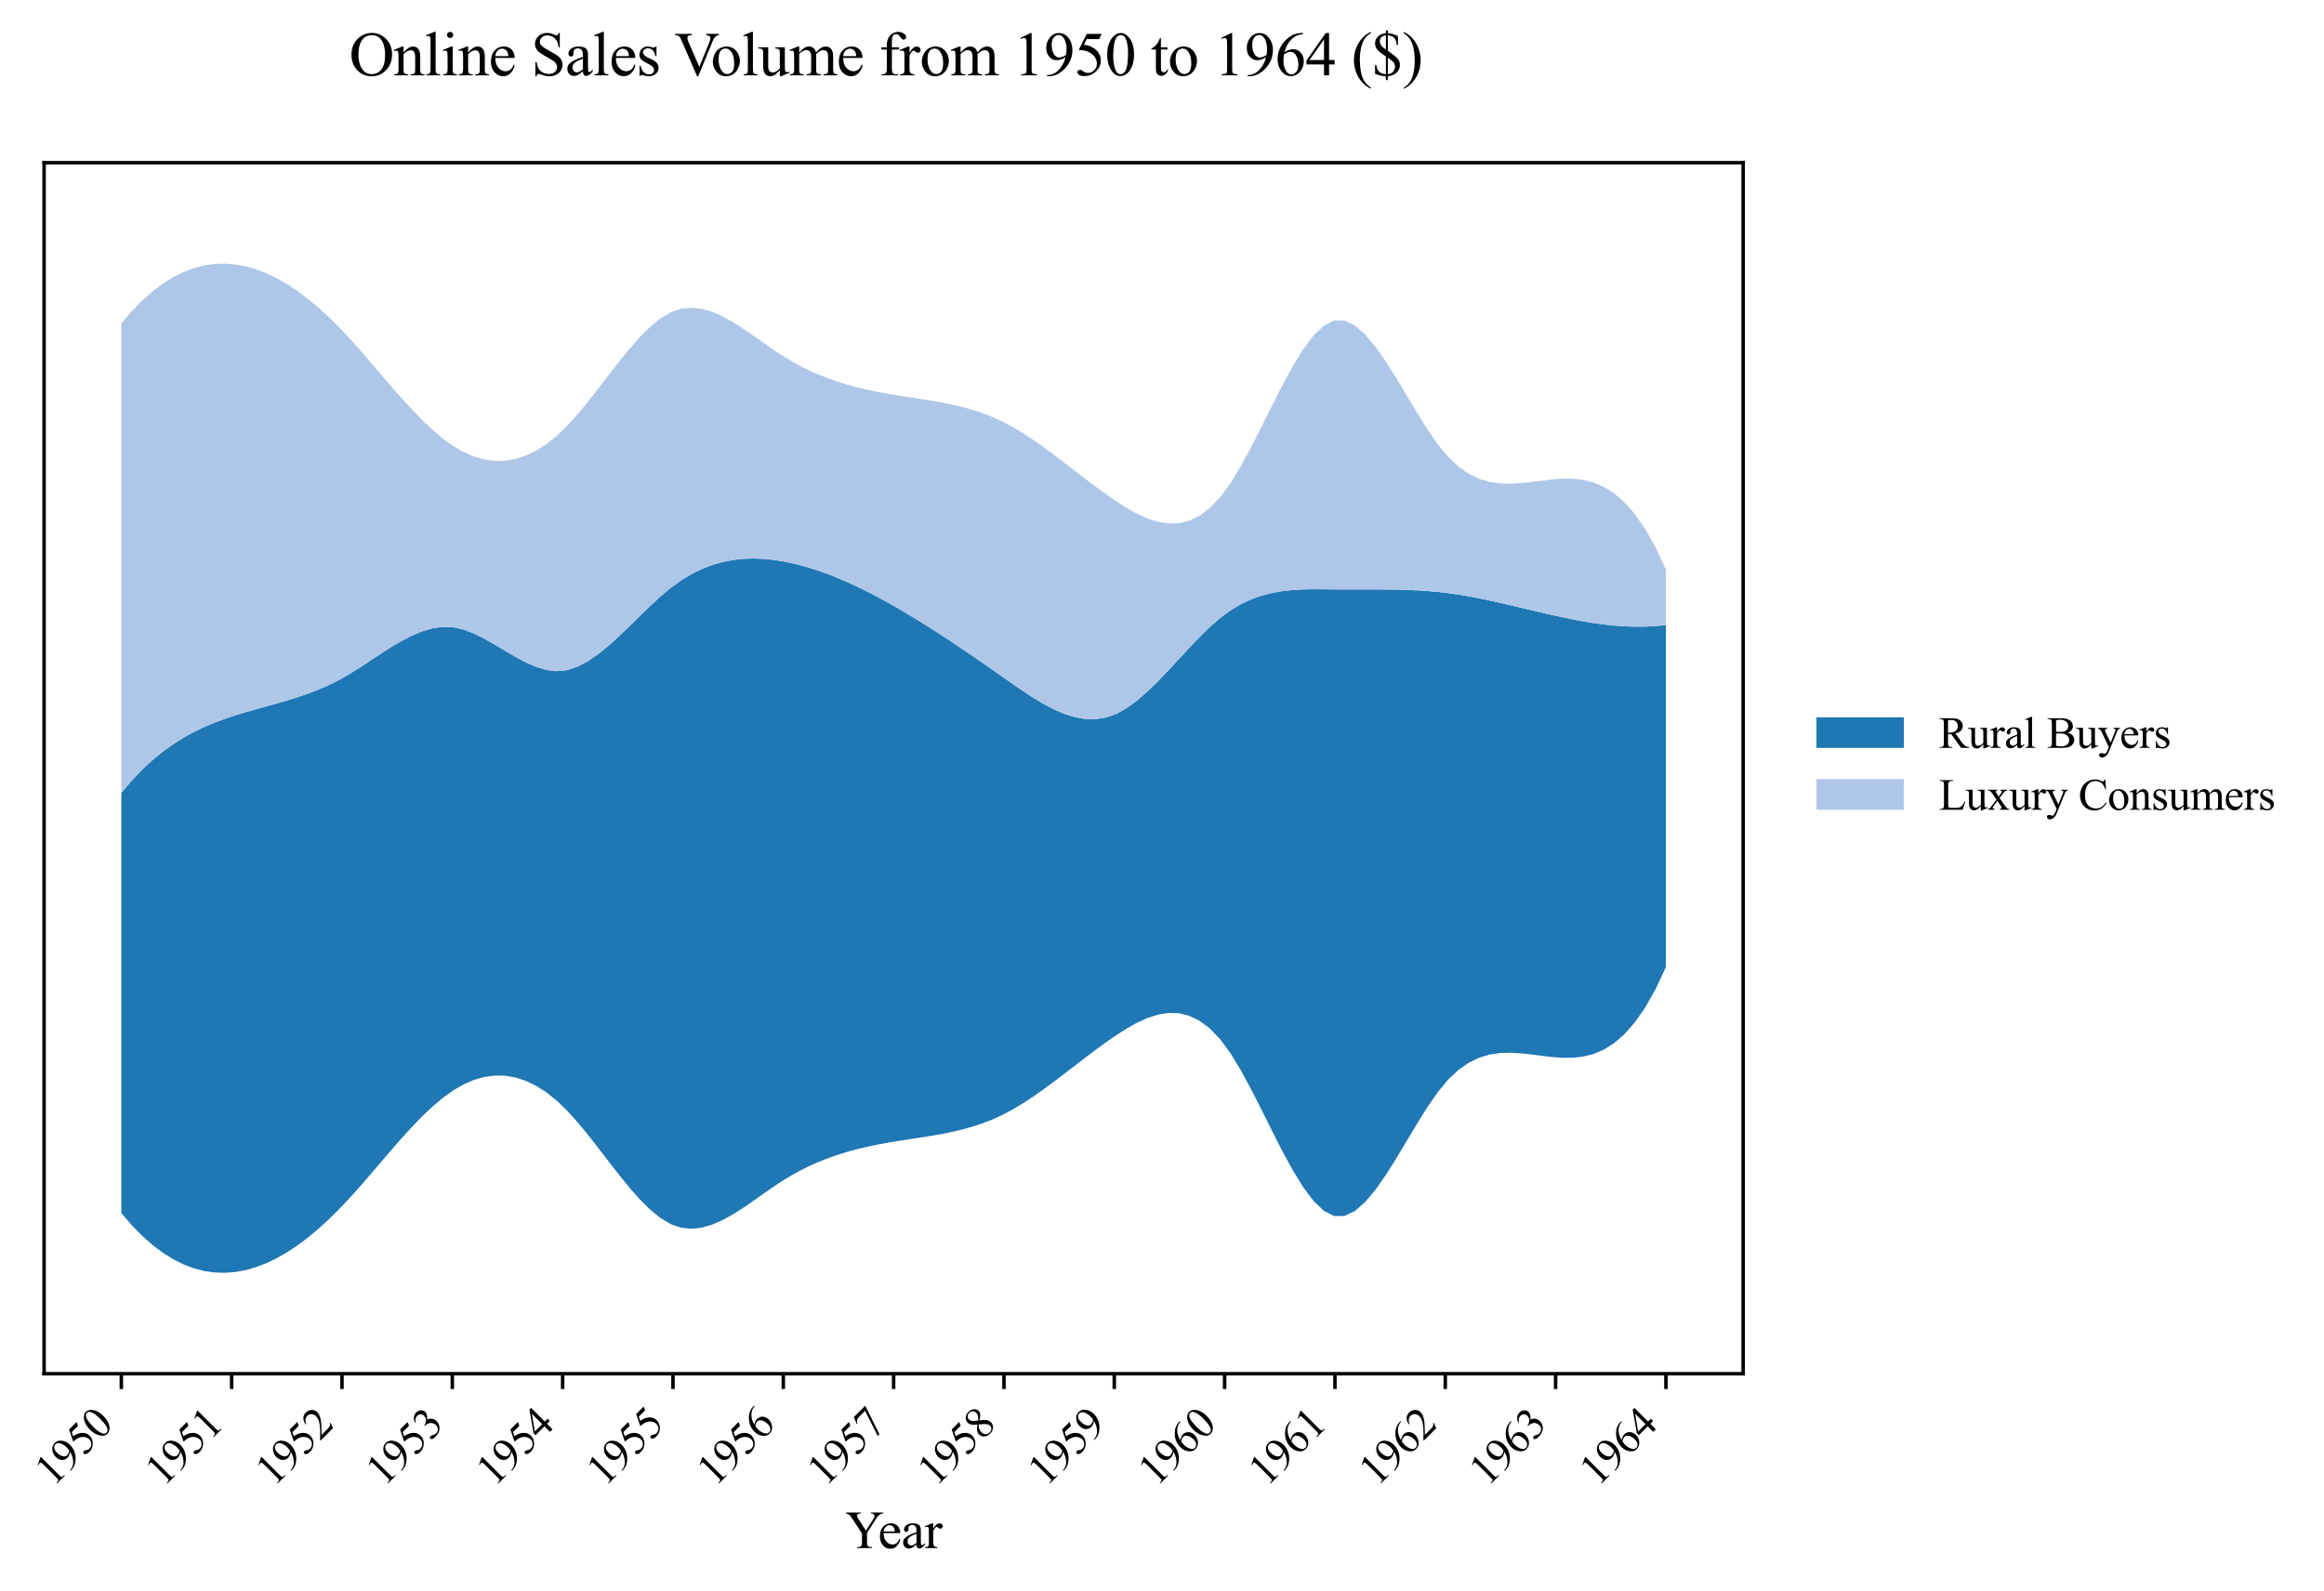 <?xml version="1.0" encoding="utf-8" standalone="no"?>
<!DOCTYPE svg PUBLIC "-//W3C//DTD SVG 1.1//EN"
  "http://www.w3.org/Graphics/SVG/1.1/DTD/svg11.dtd">
<svg xmlns:xlink="http://www.w3.org/1999/xlink" width="531.807pt" height="364.113pt" viewBox="0 0 531.807 364.113" xmlns="http://www.w3.org/2000/svg" version="1.1">
 <defs>
  <style type="text/css">*{stroke-linejoin: round; stroke-linecap: butt}</style>
 </defs>
 <g id="figure_1">
  <g id="patch_1">
   <path d="M 0 364.113 
L 531.807 364.113 
L 531.807 0 
L 0 0 
z
" style="fill: #ffffff"/>
  </g>
  <g id="axes_1">
   <g id="patch_2">
    <path d="M 10.092 314.449 
L 398.892 314.449 
L 398.892 37.249 
L 10.092 37.249 
z
" style="fill: #ffffff"/>
   </g>
   <g id="FillBetweenPolyCollection_1">
    <path d="M 27.765 181.471 
L 27.765 277.682 
L 30.137 280.437 
L 32.509 282.863 
L 34.881 284.967 
L 37.253 286.757 
L 39.626 288.241 
L 41.998 289.427 
L 44.37 290.323 
L 46.742 290.937 
L 49.114 291.277 
L 51.486 291.349 
L 53.859 291.163 
L 56.231 290.727 
L 58.603 290.047 
L 60.975 289.132 
L 63.347 287.989 
L 65.72 286.627 
L 68.092 285.054 
L 70.464 283.276 
L 72.836 281.303 
L 75.208 279.141 
L 77.58 276.8 
L 79.953 274.288 
L 82.325 271.641 
L 84.697 268.906 
L 87.069 266.131 
L 89.441 263.364 
L 91.813 260.652 
L 94.186 258.045 
L 96.558 255.59 
L 98.93 253.335 
L 101.302 251.327 
L 103.674 249.615 
L 106.047 248.239 
L 108.419 247.207 
L 110.791 246.525 
L 113.163 246.198 
L 115.535 246.23 
L 117.907 246.625 
L 120.28 247.388 
L 122.652 248.524 
L 125.024 250.038 
L 127.396 251.933 
L 129.768 254.213 
L 132.14 256.838 
L 134.513 259.714 
L 136.885 262.746 
L 139.257 265.836 
L 141.629 268.888 
L 144.001 271.806 
L 146.374 274.494 
L 148.746 276.855 
L 151.118 278.793 
L 153.49 280.212 
L 155.862 281.028 
L 158.234 281.268 
L 160.607 281.006 
L 162.979 280.319 
L 165.351 279.282 
L 167.723 277.97 
L 170.095 276.46 
L 172.468 274.826 
L 174.84 273.146 
L 177.212 271.493 
L 179.584 269.945 
L 181.956 268.554 
L 184.328 267.318 
L 186.701 266.225 
L 189.073 265.262 
L 191.445 264.417 
L 193.817 263.678 
L 196.189 263.032 
L 198.561 262.468 
L 200.934 261.973 
L 203.306 261.535 
L 205.678 261.141 
L 208.05 260.774 
L 210.422 260.414 
L 212.795 260.039 
L 215.167 259.628 
L 217.539 259.159 
L 219.911 258.61 
L 222.283 257.961 
L 224.655 257.19 
L 227.028 256.276 
L 229.4 255.197 
L 231.772 253.937 
L 234.144 252.513 
L 236.516 250.951 
L 238.889 249.281 
L 241.261 247.53 
L 243.633 245.727 
L 246.005 243.9 
L 248.377 242.077 
L 250.749 240.287 
L 253.122 238.557 
L 255.494 236.916 
L 257.866 235.402 
L 260.238 234.076 
L 262.61 233.002 
L 264.982 232.244 
L 267.355 231.866 
L 269.727 231.93 
L 272.099 232.501 
L 274.471 233.643 
L 276.843 235.42 
L 279.216 237.894 
L 281.588 241.122 
L 283.96 245.024 
L 286.332 249.408 
L 288.704 254.078 
L 291.076 258.839 
L 293.449 263.495 
L 295.821 267.851 
L 298.193 271.711 
L 300.565 274.879 
L 302.937 277.161 
L 305.309 278.36 
L 307.682 278.332 
L 310.054 277.185 
L 312.426 275.104 
L 314.798 272.274 
L 317.17 268.882 
L 319.543 265.112 
L 321.915 261.15 
L 324.287 257.183 
L 326.659 253.395 
L 329.031 249.972 
L 331.403 247.098 
L 333.776 244.871 
L 336.148 243.227 
L 338.52 242.093 
L 340.892 241.39 
L 343.264 241.042 
L 345.637 240.973 
L 348.009 241.106 
L 350.381 241.365 
L 352.753 241.673 
L 355.125 241.953 
L 357.497 242.13 
L 359.87 242.126 
L 362.242 241.865 
L 364.614 241.27 
L 366.986 240.266 
L 369.358 238.775 
L 371.73 236.72 
L 374.103 234.026 
L 376.475 230.616 
L 378.847 226.413 
L 381.219 221.341 
L 381.219 143.069 
L 381.219 143.069 
L 378.847 143.311 
L 376.475 143.434 
L 374.103 143.449 
L 371.73 143.364 
L 369.358 143.188 
L 366.986 142.932 
L 364.614 142.604 
L 362.242 142.214 
L 359.87 141.771 
L 357.497 141.285 
L 355.125 140.765 
L 352.753 140.22 
L 350.381 139.66 
L 348.009 139.095 
L 345.637 138.533 
L 343.264 137.985 
L 340.892 137.459 
L 338.52 136.964 
L 336.148 136.511 
L 333.776 136.109 
L 331.403 135.767 
L 329.031 135.493 
L 326.659 135.285 
L 324.287 135.133 
L 321.915 135.03 
L 319.543 134.967 
L 317.17 134.934 
L 314.798 134.922 
L 312.426 134.923 
L 310.054 134.929 
L 307.682 134.929 
L 305.309 134.916 
L 302.937 134.889 
L 300.565 134.879 
L 298.193 134.922 
L 295.821 135.052 
L 293.449 135.307 
L 291.076 135.723 
L 288.704 136.334 
L 286.332 137.177 
L 283.96 138.288 
L 281.588 139.703 
L 279.216 141.456 
L 276.843 143.531 
L 274.471 145.849 
L 272.099 148.329 
L 269.727 150.89 
L 267.355 153.45 
L 264.982 155.928 
L 262.61 158.241 
L 260.238 160.308 
L 257.866 162.049 
L 255.494 163.38 
L 253.122 164.232 
L 250.749 164.614 
L 248.377 164.575 
L 246.005 164.163 
L 243.633 163.427 
L 241.261 162.415 
L 238.889 161.175 
L 236.516 159.757 
L 234.144 158.208 
L 231.772 156.577 
L 229.4 154.913 
L 227.028 153.252 
L 224.655 151.604 
L 222.283 149.973 
L 219.911 148.363 
L 217.539 146.777 
L 215.167 145.22 
L 212.795 143.696 
L 210.422 142.209 
L 208.05 140.762 
L 205.678 139.36 
L 203.306 138.007 
L 200.934 136.709 
L 198.561 135.471 
L 196.189 134.301 
L 193.817 133.205 
L 191.445 132.191 
L 189.073 131.264 
L 186.701 130.433 
L 184.328 129.702 
L 181.956 129.079 
L 179.584 128.572 
L 177.212 128.187 
L 174.84 127.938 
L 172.468 127.843 
L 170.095 127.917 
L 167.723 128.176 
L 165.351 128.638 
L 162.979 129.319 
L 160.607 130.235 
L 158.234 131.402 
L 155.862 132.837 
L 153.49 134.556 
L 151.118 136.547 
L 148.746 138.734 
L 146.374 141.036 
L 144.001 143.369 
L 141.629 145.65 
L 139.257 147.797 
L 136.885 149.727 
L 134.513 151.357 
L 132.14 152.605 
L 129.768 153.387 
L 127.396 153.627 
L 125.024 153.344 
L 122.652 152.633 
L 120.28 151.596 
L 117.907 150.331 
L 115.535 148.939 
L 113.163 147.52 
L 110.791 146.173 
L 108.419 144.998 
L 106.047 144.095 
L 103.674 143.563 
L 101.302 143.482 
L 98.93 143.821 
L 96.558 144.52 
L 94.186 145.517 
L 91.813 146.749 
L 89.441 148.156 
L 87.069 149.675 
L 84.697 151.245 
L 82.325 152.805 
L 79.953 154.291 
L 77.58 155.643 
L 75.208 156.829 
L 72.836 157.867 
L 70.464 158.781 
L 68.092 159.596 
L 65.72 160.335 
L 63.347 161.022 
L 60.975 161.682 
L 58.603 162.338 
L 56.231 163.015 
L 53.859 163.736 
L 51.486 164.525 
L 49.114 165.407 
L 46.742 166.406 
L 44.37 167.545 
L 41.998 168.849 
L 39.626 170.341 
L 37.253 172.046 
L 34.881 173.987 
L 32.509 176.189 
L 30.137 178.676 
L 27.765 181.471 
z
" clip-path="url(#pf0ab4b9f36)" style="fill: #1f77b4"/>
   </g>
   <g id="FillBetweenPolyCollection_2">
    <path d="M 27.765 74.016 
L 27.765 181.471 
L 30.137 178.676 
L 32.509 176.189 
L 34.881 173.987 
L 37.253 172.046 
L 39.626 170.341 
L 41.998 168.849 
L 44.37 167.545 
L 46.742 166.406 
L 49.114 165.407 
L 51.486 164.525 
L 53.859 163.736 
L 56.231 163.015 
L 58.603 162.338 
L 60.975 161.682 
L 63.347 161.022 
L 65.72 160.335 
L 68.092 159.596 
L 70.464 158.781 
L 72.836 157.867 
L 75.208 156.829 
L 77.58 155.643 
L 79.953 154.291 
L 82.325 152.805 
L 84.697 151.245 
L 87.069 149.675 
L 89.441 148.156 
L 91.813 146.749 
L 94.186 145.517 
L 96.558 144.52 
L 98.93 143.821 
L 101.302 143.482 
L 103.674 143.563 
L 106.047 144.095 
L 108.419 144.998 
L 110.791 146.173 
L 113.163 147.52 
L 115.535 148.939 
L 117.907 150.331 
L 120.28 151.596 
L 122.652 152.633 
L 125.024 153.344 
L 127.396 153.627 
L 129.768 153.387 
L 132.14 152.605 
L 134.513 151.357 
L 136.885 149.727 
L 139.257 147.797 
L 141.629 145.65 
L 144.001 143.369 
L 146.374 141.036 
L 148.746 138.734 
L 151.118 136.547 
L 153.49 134.556 
L 155.862 132.837 
L 158.234 131.402 
L 160.607 130.235 
L 162.979 129.319 
L 165.351 128.638 
L 167.723 128.176 
L 170.095 127.917 
L 172.468 127.843 
L 174.84 127.938 
L 177.212 128.187 
L 179.584 128.572 
L 181.956 129.079 
L 184.328 129.702 
L 186.701 130.433 
L 189.073 131.264 
L 191.445 132.191 
L 193.817 133.205 
L 196.189 134.301 
L 198.561 135.471 
L 200.934 136.709 
L 203.306 138.007 
L 205.678 139.36 
L 208.05 140.762 
L 210.422 142.209 
L 212.795 143.696 
L 215.167 145.22 
L 217.539 146.777 
L 219.911 148.363 
L 222.283 149.973 
L 224.655 151.604 
L 227.028 153.252 
L 229.4 154.913 
L 231.772 156.577 
L 234.144 158.208 
L 236.516 159.757 
L 238.889 161.175 
L 241.261 162.415 
L 243.633 163.427 
L 246.005 164.163 
L 248.377 164.575 
L 250.749 164.614 
L 253.122 164.232 
L 255.494 163.38 
L 257.866 162.049 
L 260.238 160.308 
L 262.61 158.241 
L 264.982 155.928 
L 267.355 153.45 
L 269.727 150.89 
L 272.099 148.329 
L 274.471 145.849 
L 276.843 143.531 
L 279.216 141.456 
L 281.588 139.703 
L 283.96 138.288 
L 286.332 137.177 
L 288.704 136.334 
L 291.076 135.723 
L 293.449 135.307 
L 295.821 135.052 
L 298.193 134.922 
L 300.565 134.879 
L 302.937 134.889 
L 305.309 134.916 
L 307.682 134.929 
L 310.054 134.929 
L 312.426 134.923 
L 314.798 134.922 
L 317.17 134.934 
L 319.543 134.967 
L 321.915 135.03 
L 324.287 135.133 
L 326.659 135.285 
L 329.031 135.493 
L 331.403 135.767 
L 333.776 136.109 
L 336.148 136.511 
L 338.52 136.964 
L 340.892 137.459 
L 343.264 137.985 
L 345.637 138.533 
L 348.009 139.095 
L 350.381 139.66 
L 352.753 140.22 
L 355.125 140.765 
L 357.497 141.285 
L 359.87 141.771 
L 362.242 142.214 
L 364.614 142.604 
L 366.986 142.932 
L 369.358 143.188 
L 371.73 143.364 
L 374.103 143.449 
L 376.475 143.434 
L 378.847 143.311 
L 381.219 143.069 
L 381.219 130.358 
L 381.219 130.358 
L 378.847 125.286 
L 376.475 121.083 
L 374.103 117.673 
L 371.73 114.979 
L 369.358 112.924 
L 366.986 111.433 
L 364.614 110.428 
L 362.242 109.834 
L 359.87 109.573 
L 357.497 109.569 
L 355.125 109.745 
L 352.753 110.026 
L 350.381 110.334 
L 348.009 110.593 
L 345.637 110.726 
L 343.264 110.657 
L 340.892 110.309 
L 338.52 109.606 
L 336.148 108.471 
L 333.776 106.828 
L 331.403 104.6 
L 329.031 101.727 
L 326.659 98.304 
L 324.287 94.516 
L 321.915 90.548 
L 319.543 86.587 
L 317.17 82.817 
L 314.798 79.425 
L 312.426 76.595 
L 310.054 74.514 
L 307.682 73.366 
L 305.309 73.339 
L 302.937 74.538 
L 300.565 76.82 
L 298.193 79.988 
L 295.821 83.848 
L 293.449 88.204 
L 291.076 92.86 
L 288.704 97.621 
L 286.332 102.291 
L 283.96 106.675 
L 281.588 110.577 
L 279.216 113.805 
L 276.843 116.279 
L 274.471 118.055 
L 272.099 119.197 
L 269.727 119.769 
L 267.355 119.833 
L 264.982 119.455 
L 262.61 118.696 
L 260.238 117.623 
L 257.866 116.297 
L 255.494 114.783 
L 253.122 113.142 
L 250.749 111.412 
L 248.377 109.621 
L 246.005 107.799 
L 243.633 105.972 
L 241.261 104.169 
L 238.889 102.418 
L 236.516 100.748 
L 234.144 99.186 
L 231.772 97.761 
L 229.4 96.502 
L 227.028 95.423 
L 224.655 94.508 
L 222.283 93.737 
L 219.911 93.088 
L 217.539 92.54 
L 215.167 92.071 
L 212.795 91.659 
L 210.422 91.284 
L 208.05 90.924 
L 205.678 90.558 
L 203.306 90.164 
L 200.934 89.726 
L 198.561 89.231 
L 196.189 88.666 
L 193.817 88.021 
L 191.445 87.282 
L 189.073 86.437 
L 186.701 85.474 
L 184.328 84.381 
L 181.956 83.145 
L 179.584 81.754 
L 177.212 80.206 
L 174.84 78.553 
L 172.468 76.872 
L 170.095 75.239 
L 167.723 73.729 
L 165.351 72.417 
L 162.979 71.38 
L 160.607 70.692 
L 158.234 70.431 
L 155.862 70.671 
L 153.49 71.487 
L 151.118 72.906 
L 148.746 74.844 
L 146.374 77.205 
L 144.001 79.893 
L 141.629 82.811 
L 139.257 85.863 
L 136.885 88.953 
L 134.513 91.984 
L 132.14 94.861 
L 129.768 97.486 
L 127.396 99.766 
L 125.024 101.661 
L 122.652 103.174 
L 120.28 104.31 
L 117.907 105.074 
L 115.535 105.469 
L 113.163 105.501 
L 110.791 105.173 
L 108.419 104.492 
L 106.047 103.46 
L 103.674 102.083 
L 101.302 100.372 
L 98.93 98.364 
L 96.558 96.109 
L 94.186 93.653 
L 91.813 91.046 
L 89.441 88.335 
L 87.069 85.568 
L 84.697 82.793 
L 82.325 80.058 
L 79.953 77.41 
L 77.58 74.899 
L 75.208 72.557 
L 72.836 70.396 
L 70.464 68.423 
L 68.092 66.645 
L 65.72 65.072 
L 63.347 63.71 
L 60.975 62.567 
L 58.603 61.652 
L 56.231 60.972 
L 53.859 60.535 
L 51.486 60.349 
L 49.114 60.422 
L 46.742 60.762 
L 44.37 61.375 
L 41.998 62.271 
L 39.626 63.458 
L 37.253 64.942 
L 34.881 66.732 
L 32.509 68.836 
L 30.137 71.261 
L 27.765 74.016 
z
" clip-path="url(#pf0ab4b9f36)" style="fill: #aec7e8"/>
   </g>
   <g id="matplotlib.axis_1">
    <g id="xtick_1">
     <g id="line2d_1">
      <defs>
       <path id="mfb8521803e" d="M 0 0 
L 0 3.5 
" style="stroke: #000000; stroke-width: 0.8"/>
      </defs>
      <g>
       <use xlink:href="#mfb8521803e" x="27.765" y="314.449" style="stroke: #000000; stroke-width: 0.8"/>
      </g>
     </g>
     <g id="text_1">
      <!-- 1950 -->
      <g transform="translate(12.11 340.501) rotate(-45) scale(0.1 -0.1)">
       <defs>
        <path id="TimesNewRomanPSMT-31" d="M 750 3822 
L 1781 4325 
L 1884 4325 
L 1884 747 
Q 1884 391 1914 303 
Q 1944 216 2037 169 
Q 2131 122 2419 116 
L 2419 0 
L 825 0 
L 825 116 
Q 1125 122 1212 167 
Q 1300 213 1334 289 
Q 1369 366 1369 747 
L 1369 3034 
Q 1369 3497 1338 3628 
Q 1316 3728 1258 3775 
Q 1200 3822 1119 3822 
Q 1003 3822 797 3725 
L 750 3822 
z
" transform="scale(0.016)"/>
        <path id="TimesNewRomanPSMT-39" d="M 338 -88 
L 338 28 
Q 744 34 1094 217 
Q 1444 400 1770 856 
Q 2097 1313 2225 1859 
Q 1734 1544 1338 1544 
Q 891 1544 572 1889 
Q 253 2234 253 2806 
Q 253 3363 572 3797 
Q 956 4325 1575 4325 
Q 2097 4325 2469 3894 
Q 2925 3359 2925 2575 
Q 2925 1869 2578 1258 
Q 2231 647 1613 244 
Q 1109 -88 516 -88 
L 338 -88 
z
M 2275 2091 
Q 2331 2497 2331 2741 
Q 2331 3044 2228 3395 
Q 2125 3747 1936 3934 
Q 1747 4122 1506 4122 
Q 1228 4122 1018 3872 
Q 809 3622 809 3128 
Q 809 2469 1088 2097 
Q 1291 1828 1588 1828 
Q 1731 1828 1928 1897 
Q 2125 1966 2275 2091 
z
" transform="scale(0.016)"/>
        <path id="TimesNewRomanPSMT-35" d="M 2778 4238 
L 2534 3706 
L 1259 3706 
L 981 3138 
Q 1809 3016 2294 2522 
Q 2709 2097 2709 1522 
Q 2709 1188 2573 903 
Q 2438 619 2231 419 
Q 2025 219 1772 97 
Q 1413 -75 1034 -75 
Q 653 -75 479 54 
Q 306 184 306 341 
Q 306 428 378 495 
Q 450 563 559 563 
Q 641 563 702 538 
Q 763 513 909 409 
Q 1144 247 1384 247 
Q 1750 247 2026 523 
Q 2303 800 2303 1197 
Q 2303 1581 2056 1914 
Q 1809 2247 1375 2428 
Q 1034 2569 447 2591 
L 1259 4238 
L 2778 4238 
z
" transform="scale(0.016)"/>
        <path id="TimesNewRomanPSMT-30" d="M 231 2094 
Q 231 2819 450 3342 
Q 669 3866 1031 4122 
Q 1313 4325 1613 4325 
Q 2100 4325 2488 3828 
Q 2972 3213 2972 2159 
Q 2972 1422 2759 906 
Q 2547 391 2217 158 
Q 1888 -75 1581 -75 
Q 975 -75 572 641 
Q 231 1244 231 2094 
z
M 844 2016 
Q 844 1141 1059 588 
Q 1238 122 1591 122 
Q 1759 122 1940 273 
Q 2122 425 2216 781 
Q 2359 1319 2359 2297 
Q 2359 3022 2209 3506 
Q 2097 3866 1919 4016 
Q 1791 4119 1609 4119 
Q 1397 4119 1231 3928 
Q 1006 3669 925 3112 
Q 844 2556 844 2016 
z
" transform="scale(0.016)"/>
       </defs>
       <use xlink:href="#TimesNewRomanPSMT-31"/>
       <use xlink:href="#TimesNewRomanPSMT-39" transform="translate(50 0)"/>
       <use xlink:href="#TimesNewRomanPSMT-35" transform="translate(100 0)"/>
       <use xlink:href="#TimesNewRomanPSMT-30" transform="translate(150 0)"/>
      </g>
     </g>
    </g>
    <g id="xtick_2">
     <g id="line2d_2">
      <g>
       <use xlink:href="#mfb8521803e" x="53.011" y="314.449" style="stroke: #000000; stroke-width: 0.8"/>
      </g>
     </g>
     <g id="text_2">
      <!-- 1951 -->
      <g transform="translate(37.357 340.501) rotate(-45) scale(0.1 -0.1)">
       <use xlink:href="#TimesNewRomanPSMT-31"/>
       <use xlink:href="#TimesNewRomanPSMT-39" transform="translate(50 0)"/>
       <use xlink:href="#TimesNewRomanPSMT-35" transform="translate(100 0)"/>
       <use xlink:href="#TimesNewRomanPSMT-31" transform="translate(150 0)"/>
      </g>
     </g>
    </g>
    <g id="xtick_3">
     <g id="line2d_3">
      <g>
       <use xlink:href="#mfb8521803e" x="78.258" y="314.449" style="stroke: #000000; stroke-width: 0.8"/>
      </g>
     </g>
     <g id="text_3">
      <!-- 1952 -->
      <g transform="translate(62.603 340.501) rotate(-45) scale(0.1 -0.1)">
       <defs>
        <path id="TimesNewRomanPSMT-32" d="M 2934 816 
L 2638 0 
L 138 0 
L 138 116 
Q 1241 1122 1691 1759 
Q 2141 2397 2141 2925 
Q 2141 3328 1894 3587 
Q 1647 3847 1303 3847 
Q 991 3847 742 3664 
Q 494 3481 375 3128 
L 259 3128 
Q 338 3706 661 4015 
Q 984 4325 1469 4325 
Q 1984 4325 2329 3994 
Q 2675 3663 2675 3213 
Q 2675 2891 2525 2569 
Q 2294 2063 1775 1497 
Q 997 647 803 472 
L 1909 472 
Q 2247 472 2383 497 
Q 2519 522 2628 598 
Q 2738 675 2819 816 
L 2934 816 
z
" transform="scale(0.016)"/>
       </defs>
       <use xlink:href="#TimesNewRomanPSMT-31"/>
       <use xlink:href="#TimesNewRomanPSMT-39" transform="translate(50 0)"/>
       <use xlink:href="#TimesNewRomanPSMT-35" transform="translate(100 0)"/>
       <use xlink:href="#TimesNewRomanPSMT-32" transform="translate(150 0)"/>
      </g>
     </g>
    </g>
    <g id="xtick_4">
     <g id="line2d_4">
      <g>
       <use xlink:href="#mfb8521803e" x="103.505" y="314.449" style="stroke: #000000; stroke-width: 0.8"/>
      </g>
     </g>
     <g id="text_4">
      <!-- 1953 -->
      <g transform="translate(87.85 340.501) rotate(-45) scale(0.1 -0.1)">
       <defs>
        <path id="TimesNewRomanPSMT-33" d="M 325 3431 
Q 506 3859 782 4092 
Q 1059 4325 1472 4325 
Q 1981 4325 2253 3994 
Q 2459 3747 2459 3466 
Q 2459 3003 1878 2509 
Q 2269 2356 2469 2072 
Q 2669 1788 2669 1403 
Q 2669 853 2319 450 
Q 1863 -75 997 -75 
Q 569 -75 414 31 
Q 259 138 259 259 
Q 259 350 332 419 
Q 406 488 509 488 
Q 588 488 669 463 
Q 722 447 909 348 
Q 1097 250 1169 231 
Q 1284 197 1416 197 
Q 1734 197 1970 444 
Q 2206 691 2206 1028 
Q 2206 1275 2097 1509 
Q 2016 1684 1919 1775 
Q 1784 1900 1550 2001 
Q 1316 2103 1072 2103 
L 972 2103 
L 972 2197 
Q 1219 2228 1467 2375 
Q 1716 2522 1828 2728 
Q 1941 2934 1941 3181 
Q 1941 3503 1739 3701 
Q 1538 3900 1238 3900 
Q 753 3900 428 3381 
L 325 3431 
z
" transform="scale(0.016)"/>
       </defs>
       <use xlink:href="#TimesNewRomanPSMT-31"/>
       <use xlink:href="#TimesNewRomanPSMT-39" transform="translate(50 0)"/>
       <use xlink:href="#TimesNewRomanPSMT-35" transform="translate(100 0)"/>
       <use xlink:href="#TimesNewRomanPSMT-33" transform="translate(150 0)"/>
      </g>
     </g>
    </g>
    <g id="xtick_5">
     <g id="line2d_5">
      <g>
       <use xlink:href="#mfb8521803e" x="128.752" y="314.449" style="stroke: #000000; stroke-width: 0.8"/>
      </g>
     </g>
     <g id="text_5">
      <!-- 1954 -->
      <g transform="translate(113.097 340.501) rotate(-45) scale(0.1 -0.1)">
       <defs>
        <path id="TimesNewRomanPSMT-34" d="M 2978 1563 
L 2978 1119 
L 2409 1119 
L 2409 0 
L 1894 0 
L 1894 1119 
L 100 1119 
L 100 1519 
L 2066 4325 
L 2409 4325 
L 2409 1563 
L 2978 1563 
z
M 1894 1563 
L 1894 3666 
L 406 1563 
L 1894 1563 
z
" transform="scale(0.016)"/>
       </defs>
       <use xlink:href="#TimesNewRomanPSMT-31"/>
       <use xlink:href="#TimesNewRomanPSMT-39" transform="translate(50 0)"/>
       <use xlink:href="#TimesNewRomanPSMT-35" transform="translate(100 0)"/>
       <use xlink:href="#TimesNewRomanPSMT-34" transform="translate(150 0)"/>
      </g>
     </g>
    </g>
    <g id="xtick_6">
     <g id="line2d_6">
      <g>
       <use xlink:href="#mfb8521803e" x="153.998" y="314.449" style="stroke: #000000; stroke-width: 0.8"/>
      </g>
     </g>
     <g id="text_6">
      <!-- 1955 -->
      <g transform="translate(138.344 340.501) rotate(-45) scale(0.1 -0.1)">
       <use xlink:href="#TimesNewRomanPSMT-31"/>
       <use xlink:href="#TimesNewRomanPSMT-39" transform="translate(50 0)"/>
       <use xlink:href="#TimesNewRomanPSMT-35" transform="translate(100 0)"/>
       <use xlink:href="#TimesNewRomanPSMT-35" transform="translate(150 0)"/>
      </g>
     </g>
    </g>
    <g id="xtick_7">
     <g id="line2d_7">
      <g>
       <use xlink:href="#mfb8521803e" x="179.245" y="314.449" style="stroke: #000000; stroke-width: 0.8"/>
      </g>
     </g>
     <g id="text_7">
      <!-- 1956 -->
      <g transform="translate(163.59 340.501) rotate(-45) scale(0.1 -0.1)">
       <defs>
        <path id="TimesNewRomanPSMT-36" d="M 2869 4325 
L 2869 4209 
Q 2456 4169 2195 4045 
Q 1934 3922 1679 3669 
Q 1425 3416 1258 3105 
Q 1091 2794 978 2366 
Q 1428 2675 1881 2675 
Q 2316 2675 2634 2325 
Q 2953 1975 2953 1425 
Q 2953 894 2631 456 
Q 2244 -75 1606 -75 
Q 1172 -75 869 213 
Q 275 772 275 1663 
Q 275 2231 503 2743 
Q 731 3256 1154 3653 
Q 1578 4050 1965 4187 
Q 2353 4325 2688 4325 
L 2869 4325 
z
M 925 2138 
Q 869 1716 869 1456 
Q 869 1156 980 804 
Q 1091 453 1309 247 
Q 1469 100 1697 100 
Q 1969 100 2183 356 
Q 2397 613 2397 1088 
Q 2397 1622 2184 2012 
Q 1972 2403 1581 2403 
Q 1463 2403 1327 2353 
Q 1191 2303 925 2138 
z
" transform="scale(0.016)"/>
       </defs>
       <use xlink:href="#TimesNewRomanPSMT-31"/>
       <use xlink:href="#TimesNewRomanPSMT-39" transform="translate(50 0)"/>
       <use xlink:href="#TimesNewRomanPSMT-35" transform="translate(100 0)"/>
       <use xlink:href="#TimesNewRomanPSMT-36" transform="translate(150 0)"/>
      </g>
     </g>
    </g>
    <g id="xtick_8">
     <g id="line2d_8">
      <g>
       <use xlink:href="#mfb8521803e" x="204.492" y="314.449" style="stroke: #000000; stroke-width: 0.8"/>
      </g>
     </g>
     <g id="text_8">
      <!-- 1957 -->
      <g transform="translate(188.837 340.501) rotate(-45) scale(0.1 -0.1)">
       <defs>
        <path id="TimesNewRomanPSMT-37" d="M 644 4238 
L 2916 4238 
L 2916 4119 
L 1503 -88 
L 1153 -88 
L 2419 3728 
L 1253 3728 
Q 900 3728 750 3644 
Q 488 3500 328 3200 
L 238 3234 
L 644 4238 
z
" transform="scale(0.016)"/>
       </defs>
       <use xlink:href="#TimesNewRomanPSMT-31"/>
       <use xlink:href="#TimesNewRomanPSMT-39" transform="translate(50 0)"/>
       <use xlink:href="#TimesNewRomanPSMT-35" transform="translate(100 0)"/>
       <use xlink:href="#TimesNewRomanPSMT-37" transform="translate(150 0)"/>
      </g>
     </g>
    </g>
    <g id="xtick_9">
     <g id="line2d_9">
      <g>
       <use xlink:href="#mfb8521803e" x="229.739" y="314.449" style="stroke: #000000; stroke-width: 0.8"/>
      </g>
     </g>
     <g id="text_9">
      <!-- 1958 -->
      <g transform="translate(214.084 340.501) rotate(-45) scale(0.1 -0.1)">
       <defs>
        <path id="TimesNewRomanPSMT-38" d="M 1228 2134 
Q 725 2547 579 2797 
Q 434 3047 434 3316 
Q 434 3728 753 4026 
Q 1072 4325 1600 4325 
Q 2113 4325 2425 4047 
Q 2738 3769 2738 3413 
Q 2738 3175 2569 2928 
Q 2400 2681 1866 2347 
Q 2416 1922 2594 1678 
Q 2831 1359 2831 1006 
Q 2831 559 2490 242 
Q 2150 -75 1597 -75 
Q 994 -75 656 303 
Q 388 606 388 966 
Q 388 1247 577 1523 
Q 766 1800 1228 2134 
z
M 1719 2469 
Q 2094 2806 2194 3001 
Q 2294 3197 2294 3444 
Q 2294 3772 2109 3958 
Q 1925 4144 1606 4144 
Q 1288 4144 1088 3959 
Q 888 3775 888 3528 
Q 888 3366 970 3203 
Q 1053 3041 1206 2894 
L 1719 2469 
z
M 1375 2016 
Q 1116 1797 991 1539 
Q 866 1281 866 981 
Q 866 578 1086 336 
Q 1306 94 1647 94 
Q 1984 94 2187 284 
Q 2391 475 2391 747 
Q 2391 972 2272 1150 
Q 2050 1481 1375 2016 
z
" transform="scale(0.016)"/>
       </defs>
       <use xlink:href="#TimesNewRomanPSMT-31"/>
       <use xlink:href="#TimesNewRomanPSMT-39" transform="translate(50 0)"/>
       <use xlink:href="#TimesNewRomanPSMT-35" transform="translate(100 0)"/>
       <use xlink:href="#TimesNewRomanPSMT-38" transform="translate(150 0)"/>
      </g>
     </g>
    </g>
    <g id="xtick_10">
     <g id="line2d_10">
      <g>
       <use xlink:href="#mfb8521803e" x="254.985" y="314.449" style="stroke: #000000; stroke-width: 0.8"/>
      </g>
     </g>
     <g id="text_10">
      <!-- 1959 -->
      <g transform="translate(239.331 340.501) rotate(-45) scale(0.1 -0.1)">
       <use xlink:href="#TimesNewRomanPSMT-31"/>
       <use xlink:href="#TimesNewRomanPSMT-39" transform="translate(50 0)"/>
       <use xlink:href="#TimesNewRomanPSMT-35" transform="translate(100 0)"/>
       <use xlink:href="#TimesNewRomanPSMT-39" transform="translate(150 0)"/>
      </g>
     </g>
    </g>
    <g id="xtick_11">
     <g id="line2d_11">
      <g>
       <use xlink:href="#mfb8521803e" x="280.232" y="314.449" style="stroke: #000000; stroke-width: 0.8"/>
      </g>
     </g>
     <g id="text_11">
      <!-- 1960 -->
      <g transform="translate(264.578 340.501) rotate(-45) scale(0.1 -0.1)">
       <use xlink:href="#TimesNewRomanPSMT-31"/>
       <use xlink:href="#TimesNewRomanPSMT-39" transform="translate(50 0)"/>
       <use xlink:href="#TimesNewRomanPSMT-36" transform="translate(100 0)"/>
       <use xlink:href="#TimesNewRomanPSMT-30" transform="translate(150 0)"/>
      </g>
     </g>
    </g>
    <g id="xtick_12">
     <g id="line2d_12">
      <g>
       <use xlink:href="#mfb8521803e" x="305.479" y="314.449" style="stroke: #000000; stroke-width: 0.8"/>
      </g>
     </g>
     <g id="text_12">
      <!-- 1961 -->
      <g transform="translate(289.824 340.501) rotate(-45) scale(0.1 -0.1)">
       <use xlink:href="#TimesNewRomanPSMT-31"/>
       <use xlink:href="#TimesNewRomanPSMT-39" transform="translate(50 0)"/>
       <use xlink:href="#TimesNewRomanPSMT-36" transform="translate(100 0)"/>
       <use xlink:href="#TimesNewRomanPSMT-31" transform="translate(150 0)"/>
      </g>
     </g>
    </g>
    <g id="xtick_13">
     <g id="line2d_13">
      <g>
       <use xlink:href="#mfb8521803e" x="330.726" y="314.449" style="stroke: #000000; stroke-width: 0.8"/>
      </g>
     </g>
     <g id="text_13">
      <!-- 1962 -->
      <g transform="translate(315.071 340.501) rotate(-45) scale(0.1 -0.1)">
       <use xlink:href="#TimesNewRomanPSMT-31"/>
       <use xlink:href="#TimesNewRomanPSMT-39" transform="translate(50 0)"/>
       <use xlink:href="#TimesNewRomanPSMT-36" transform="translate(100 0)"/>
       <use xlink:href="#TimesNewRomanPSMT-32" transform="translate(150 0)"/>
      </g>
     </g>
    </g>
    <g id="xtick_14">
     <g id="line2d_14">
      <g>
       <use xlink:href="#mfb8521803e" x="355.972" y="314.449" style="stroke: #000000; stroke-width: 0.8"/>
      </g>
     </g>
     <g id="text_14">
      <!-- 1963 -->
      <g transform="translate(340.318 340.501) rotate(-45) scale(0.1 -0.1)">
       <use xlink:href="#TimesNewRomanPSMT-31"/>
       <use xlink:href="#TimesNewRomanPSMT-39" transform="translate(50 0)"/>
       <use xlink:href="#TimesNewRomanPSMT-36" transform="translate(100 0)"/>
       <use xlink:href="#TimesNewRomanPSMT-33" transform="translate(150 0)"/>
      </g>
     </g>
    </g>
    <g id="xtick_15">
     <g id="line2d_15">
      <g>
       <use xlink:href="#mfb8521803e" x="381.219" y="314.449" style="stroke: #000000; stroke-width: 0.8"/>
      </g>
     </g>
     <g id="text_15">
      <!-- 1964 -->
      <g transform="translate(365.565 340.501) rotate(-45) scale(0.1 -0.1)">
       <use xlink:href="#TimesNewRomanPSMT-31"/>
       <use xlink:href="#TimesNewRomanPSMT-39" transform="translate(50 0)"/>
       <use xlink:href="#TimesNewRomanPSMT-36" transform="translate(100 0)"/>
       <use xlink:href="#TimesNewRomanPSMT-34" transform="translate(150 0)"/>
      </g>
     </g>
    </g>
    <g id="text_16">
     <!-- Year -->
     <g transform="translate(193.434 354.347) scale(0.12 -0.12)">
      <defs>
       <path id="TimesNewRomanPSMT-59" d="M 3050 4238 
L 4528 4238 
L 4528 4122 
L 4447 4122 
Q 4366 4122 4209 4050 
Q 4053 3978 3925 3843 
Q 3797 3709 3609 3406 
L 2588 1797 
L 2588 734 
Q 2588 344 2675 247 
Q 2794 116 3050 116 
L 3188 116 
L 3188 0 
L 1388 0 
L 1388 116 
L 1538 116 
Q 1806 116 1919 278 
Q 1988 378 1988 734 
L 1988 1738 
L 825 3513 
Q 619 3825 545 3903 
Q 472 3981 241 4091 
Q 178 4122 59 4122 
L 59 4238 
L 1872 4238 
L 1872 4122 
L 1778 4122 
Q 1631 4122 1507 4053 
Q 1384 3984 1384 3847 
Q 1384 3734 1575 3441 
L 2459 2075 
L 3291 3381 
Q 3478 3675 3478 3819 
Q 3478 3906 3433 3975 
Q 3388 4044 3303 4083 
Q 3219 4122 3050 4122 
L 3050 4238 
z
" transform="scale(0.016)"/>
       <path id="TimesNewRomanPSMT-65" d="M 681 1784 
Q 678 1147 991 784 
Q 1303 422 1725 422 
Q 2006 422 2214 576 
Q 2422 731 2563 1106 
L 2659 1044 
Q 2594 616 2278 264 
Q 1963 -88 1488 -88 
Q 972 -88 605 314 
Q 238 716 238 1394 
Q 238 2128 614 2539 
Q 991 2950 1559 2950 
Q 2041 2950 2350 2633 
Q 2659 2316 2659 1784 
L 681 1784 
z
M 681 1966 
L 2006 1966 
Q 1991 2241 1941 2353 
Q 1863 2528 1708 2628 
Q 1553 2728 1384 2728 
Q 1125 2728 920 2526 
Q 716 2325 681 1966 
z
" transform="scale(0.016)"/>
       <path id="TimesNewRomanPSMT-61" d="M 1822 413 
Q 1381 72 1269 19 
Q 1100 -59 909 -59 
Q 613 -59 420 144 
Q 228 347 228 678 
Q 228 888 322 1041 
Q 450 1253 767 1440 
Q 1084 1628 1822 1897 
L 1822 2009 
Q 1822 2438 1686 2597 
Q 1550 2756 1291 2756 
Q 1094 2756 978 2650 
Q 859 2544 859 2406 
L 866 2225 
Q 866 2081 792 2003 
Q 719 1925 600 1925 
Q 484 1925 411 2006 
Q 338 2088 338 2228 
Q 338 2497 613 2722 
Q 888 2947 1384 2947 
Q 1766 2947 2009 2819 
Q 2194 2722 2281 2516 
Q 2338 2381 2338 1966 
L 2338 994 
Q 2338 584 2353 492 
Q 2369 400 2405 369 
Q 2441 338 2488 338 
Q 2538 338 2575 359 
Q 2641 400 2828 588 
L 2828 413 
Q 2478 -56 2159 -56 
Q 2006 -56 1915 50 
Q 1825 156 1822 413 
z
M 1822 616 
L 1822 1706 
Q 1350 1519 1213 1441 
Q 966 1303 859 1153 
Q 753 1003 753 825 
Q 753 600 887 451 
Q 1022 303 1197 303 
Q 1434 303 1822 616 
z
" transform="scale(0.016)"/>
       <path id="TimesNewRomanPSMT-72" d="M 1038 2947 
L 1038 2303 
Q 1397 2947 1775 2947 
Q 1947 2947 2059 2842 
Q 2172 2738 2172 2600 
Q 2172 2478 2090 2393 
Q 2009 2309 1897 2309 
Q 1788 2309 1652 2417 
Q 1516 2525 1450 2525 
Q 1394 2525 1328 2463 
Q 1188 2334 1038 2041 
L 1038 669 
Q 1038 431 1097 309 
Q 1138 225 1241 169 
Q 1344 113 1538 113 
L 1538 0 
L 72 0 
L 72 113 
Q 291 113 397 181 
Q 475 231 506 341 
Q 522 394 522 644 
L 522 1753 
Q 522 2253 501 2348 
Q 481 2444 426 2487 
Q 372 2531 291 2531 
Q 194 2531 72 2484 
L 41 2597 
L 906 2947 
L 1038 2947 
z
" transform="scale(0.016)"/>
      </defs>
      <use xlink:href="#TimesNewRomanPSMT-59"/>
      <use xlink:href="#TimesNewRomanPSMT-65" transform="translate(62.217 0)"/>
      <use xlink:href="#TimesNewRomanPSMT-61" transform="translate(106.602 0)"/>
      <use xlink:href="#TimesNewRomanPSMT-72" transform="translate(150.986 0)"/>
     </g>
    </g>
   </g>
   <g id="patch_3">
    <path d="M 10.092 314.449 
L 10.092 37.249 
" style="fill: none; stroke: #000000; stroke-width: 0.8; stroke-linejoin: miter; stroke-linecap: square"/>
   </g>
   <g id="patch_4">
    <path d="M 398.892 314.449 
L 398.892 37.249 
" style="fill: none; stroke: #000000; stroke-width: 0.8; stroke-linejoin: miter; stroke-linecap: square"/>
   </g>
   <g id="patch_5">
    <path d="M 10.092 314.449 
L 398.892 314.449 
" style="fill: none; stroke: #000000; stroke-width: 0.8; stroke-linejoin: miter; stroke-linecap: square"/>
   </g>
   <g id="patch_6">
    <path d="M 10.092 37.249 
L 398.892 37.249 
" style="fill: none; stroke: #000000; stroke-width: 0.8; stroke-linejoin: miter; stroke-linecap: square"/>
   </g>
   <g id="text_17">
    <!-- Online Sales Volume from 1950 to 1964 ($)  -->
    <g transform="translate(79.923 17.249) scale(0.14 -0.14)">
     <defs>
      <path id="TimesNewRomanPSMT-4f" d="M 2341 4334 
Q 3166 4334 3770 3707 
Q 4375 3081 4375 2144 
Q 4375 1178 3765 540 
Q 3156 -97 2291 -97 
Q 1416 -97 820 525 
Q 225 1147 225 2134 
Q 225 3144 913 3781 
Q 1509 4334 2341 4334 
z
M 2281 4106 
Q 1713 4106 1369 3684 
Q 941 3159 941 2147 
Q 941 1109 1384 550 
Q 1725 125 2284 125 
Q 2881 125 3270 590 
Q 3659 1056 3659 2059 
Q 3659 3147 3231 3681 
Q 2888 4106 2281 4106 
z
" transform="scale(0.016)"/>
      <path id="TimesNewRomanPSMT-6e" d="M 1034 2341 
Q 1538 2947 1994 2947 
Q 2228 2947 2397 2830 
Q 2566 2713 2666 2444 
Q 2734 2256 2734 1869 
L 2734 647 
Q 2734 375 2778 278 
Q 2813 200 2889 156 
Q 2966 113 3172 113 
L 3172 0 
L 1756 0 
L 1756 113 
L 1816 113 
Q 2016 113 2095 173 
Q 2175 234 2206 353 
Q 2219 400 2219 647 
L 2219 1819 
Q 2219 2209 2117 2386 
Q 2016 2563 1775 2563 
Q 1403 2563 1034 2156 
L 1034 647 
Q 1034 356 1069 288 
Q 1113 197 1189 155 
Q 1266 113 1500 113 
L 1500 0 
L 84 0 
L 84 113 
L 147 113 
Q 366 113 442 223 
Q 519 334 519 647 
L 519 1709 
Q 519 2225 495 2337 
Q 472 2450 423 2490 
Q 375 2531 294 2531 
Q 206 2531 84 2484 
L 38 2597 
L 900 2947 
L 1034 2947 
L 1034 2341 
z
" transform="scale(0.016)"/>
      <path id="TimesNewRomanPSMT-6c" d="M 1184 4444 
L 1184 647 
Q 1184 378 1223 290 
Q 1263 203 1344 158 
Q 1425 113 1647 113 
L 1647 0 
L 244 0 
L 244 113 
Q 441 113 512 153 
Q 584 194 625 287 
Q 666 381 666 647 
L 666 3247 
Q 666 3731 644 3842 
Q 622 3953 573 3993 
Q 525 4034 450 4034 
Q 369 4034 244 3984 
L 191 4094 
L 1044 4444 
L 1184 4444 
z
" transform="scale(0.016)"/>
      <path id="TimesNewRomanPSMT-69" d="M 928 4444 
Q 1059 4444 1151 4351 
Q 1244 4259 1244 4128 
Q 1244 3997 1151 3903 
Q 1059 3809 928 3809 
Q 797 3809 703 3903 
Q 609 3997 609 4128 
Q 609 4259 701 4351 
Q 794 4444 928 4444 
z
M 1188 2947 
L 1188 647 
Q 1188 378 1227 289 
Q 1266 200 1342 156 
Q 1419 113 1622 113 
L 1622 0 
L 231 0 
L 231 113 
Q 441 113 512 153 
Q 584 194 626 287 
Q 669 381 669 647 
L 669 1750 
Q 669 2216 641 2353 
Q 619 2453 572 2492 
Q 525 2531 444 2531 
Q 356 2531 231 2484 
L 188 2597 
L 1050 2947 
L 1188 2947 
z
" transform="scale(0.016)"/>
      <path id="TimesNewRomanPSMT-20" transform="scale(0.016)"/>
      <path id="TimesNewRomanPSMT-53" d="M 2934 4334 
L 2934 2869 
L 2819 2869 
Q 2763 3291 2617 3541 
Q 2472 3791 2203 3937 
Q 1934 4084 1647 4084 
Q 1322 4084 1109 3886 
Q 897 3688 897 3434 
Q 897 3241 1031 3081 
Q 1225 2847 1953 2456 
Q 2547 2138 2764 1967 
Q 2981 1797 3098 1565 
Q 3216 1334 3216 1081 
Q 3216 600 2842 251 
Q 2469 -97 1881 -97 
Q 1697 -97 1534 -69 
Q 1438 -53 1133 45 
Q 828 144 747 144 
Q 669 144 623 97 
Q 578 50 556 -97 
L 441 -97 
L 441 1356 
L 556 1356 
Q 638 900 775 673 
Q 913 447 1195 297 
Q 1478 147 1816 147 
Q 2206 147 2432 353 
Q 2659 559 2659 841 
Q 2659 997 2573 1156 
Q 2488 1316 2306 1453 
Q 2184 1547 1640 1851 
Q 1097 2156 867 2337 
Q 638 2519 519 2737 
Q 400 2956 400 3219 
Q 400 3675 750 4004 
Q 1100 4334 1641 4334 
Q 1978 4334 2356 4169 
Q 2531 4091 2603 4091 
Q 2684 4091 2736 4139 
Q 2788 4188 2819 4334 
L 2934 4334 
z
" transform="scale(0.016)"/>
      <path id="TimesNewRomanPSMT-73" d="M 2050 2947 
L 2050 1972 
L 1947 1972 
Q 1828 2431 1642 2597 
Q 1456 2763 1169 2763 
Q 950 2763 815 2647 
Q 681 2531 681 2391 
Q 681 2216 781 2091 
Q 878 1963 1175 1819 
L 1631 1597 
Q 2266 1288 2266 781 
Q 2266 391 1970 151 
Q 1675 -88 1309 -88 
Q 1047 -88 709 6 
Q 606 38 541 38 
Q 469 38 428 -44 
L 325 -44 
L 325 978 
L 428 978 
Q 516 541 762 319 
Q 1009 97 1316 97 
Q 1531 97 1667 223 
Q 1803 350 1803 528 
Q 1803 744 1651 891 
Q 1500 1038 1047 1263 
Q 594 1488 453 1669 
Q 313 1847 313 2119 
Q 313 2472 555 2709 
Q 797 2947 1181 2947 
Q 1350 2947 1591 2875 
Q 1750 2828 1803 2828 
Q 1853 2828 1881 2850 
Q 1909 2872 1947 2947 
L 2050 2947 
z
" transform="scale(0.016)"/>
      <path id="TimesNewRomanPSMT-56" d="M 4544 4238 
L 4544 4122 
Q 4319 4081 4203 3978 
Q 4038 3825 3909 3509 
L 2431 -97 
L 2316 -97 
L 728 3556 
Q 606 3838 556 3900 
Q 478 3997 364 4051 
Q 250 4106 56 4122 
L 56 4238 
L 1788 4238 
L 1788 4122 
Q 1494 4094 1406 4022 
Q 1319 3950 1319 3838 
Q 1319 3681 1463 3350 
L 2541 866 
L 3541 3319 
Q 3688 3681 3688 3822 
Q 3688 3913 3597 3995 
Q 3506 4078 3291 4113 
Q 3275 4116 3238 4122 
L 3238 4238 
L 4544 4238 
z
" transform="scale(0.016)"/>
      <path id="TimesNewRomanPSMT-6f" d="M 1600 2947 
Q 2250 2947 2644 2453 
Q 2978 2031 2978 1484 
Q 2978 1100 2793 706 
Q 2609 313 2286 112 
Q 1963 -88 1566 -88 
Q 919 -88 538 428 
Q 216 863 216 1403 
Q 216 1797 411 2186 
Q 606 2575 925 2761 
Q 1244 2947 1600 2947 
z
M 1503 2744 
Q 1338 2744 1170 2645 
Q 1003 2547 900 2300 
Q 797 2053 797 1666 
Q 797 1041 1045 587 
Q 1294 134 1700 134 
Q 2003 134 2200 384 
Q 2397 634 2397 1244 
Q 2397 2006 2069 2444 
Q 1847 2744 1503 2744 
z
" transform="scale(0.016)"/>
      <path id="TimesNewRomanPSMT-75" d="M 2709 2863 
L 2709 1128 
Q 2709 631 2732 520 
Q 2756 409 2807 365 
Q 2859 322 2928 322 
Q 3025 322 3147 375 
L 3191 266 
L 2334 -88 
L 2194 -88 
L 2194 519 
Q 1825 119 1631 15 
Q 1438 -88 1222 -88 
Q 981 -88 804 51 
Q 628 191 559 409 
Q 491 628 491 1028 
L 491 2306 
Q 491 2509 447 2587 
Q 403 2666 317 2708 
Q 231 2750 6 2747 
L 6 2863 
L 1009 2863 
L 1009 947 
Q 1009 547 1148 422 
Q 1288 297 1484 297 
Q 1619 297 1789 381 
Q 1959 466 2194 703 
L 2194 2325 
Q 2194 2569 2105 2655 
Q 2016 2741 1734 2747 
L 1734 2863 
L 2709 2863 
z
" transform="scale(0.016)"/>
      <path id="TimesNewRomanPSMT-6d" d="M 1050 2338 
Q 1363 2650 1419 2697 
Q 1559 2816 1721 2881 
Q 1884 2947 2044 2947 
Q 2313 2947 2506 2790 
Q 2700 2634 2766 2338 
Q 3088 2713 3309 2830 
Q 3531 2947 3766 2947 
Q 3994 2947 4170 2830 
Q 4347 2713 4450 2447 
Q 4519 2266 4519 1878 
L 4519 647 
Q 4519 378 4559 278 
Q 4591 209 4675 161 
Q 4759 113 4950 113 
L 4950 0 
L 3538 0 
L 3538 113 
L 3597 113 
Q 3781 113 3884 184 
Q 3956 234 3988 344 
Q 4000 397 4000 647 
L 4000 1878 
Q 4000 2228 3916 2372 
Q 3794 2572 3525 2572 
Q 3359 2572 3192 2489 
Q 3025 2406 2788 2181 
L 2781 2147 
L 2788 2013 
L 2788 647 
Q 2788 353 2820 281 
Q 2853 209 2943 161 
Q 3034 113 3253 113 
L 3253 0 
L 1806 0 
L 1806 113 
Q 2044 113 2133 169 
Q 2222 225 2256 338 
Q 2272 391 2272 647 
L 2272 1878 
Q 2272 2228 2169 2381 
Q 2031 2581 1784 2581 
Q 1616 2581 1450 2491 
Q 1191 2353 1050 2181 
L 1050 647 
Q 1050 366 1089 281 
Q 1128 197 1204 155 
Q 1281 113 1516 113 
L 1516 0 
L 100 0 
L 100 113 
Q 297 113 375 155 
Q 453 197 493 289 
Q 534 381 534 647 
L 534 1741 
Q 534 2213 506 2350 
Q 484 2453 437 2492 
Q 391 2531 309 2531 
Q 222 2531 100 2484 
L 53 2597 
L 916 2947 
L 1050 2947 
L 1050 2338 
z
" transform="scale(0.016)"/>
      <path id="TimesNewRomanPSMT-66" d="M 1319 2638 
L 1319 756 
Q 1319 356 1406 250 
Q 1522 113 1716 113 
L 1975 113 
L 1975 0 
L 266 0 
L 266 113 
L 394 113 
Q 519 113 622 175 
Q 725 238 764 344 
Q 803 450 803 756 
L 803 2638 
L 247 2638 
L 247 2863 
L 803 2863 
L 803 3050 
Q 803 3478 940 3775 
Q 1078 4072 1361 4255 
Q 1644 4438 1997 4438 
Q 2325 4438 2600 4225 
Q 2781 4084 2781 3909 
Q 2781 3816 2700 3733 
Q 2619 3650 2525 3650 
Q 2453 3650 2373 3701 
Q 2294 3753 2178 3923 
Q 2063 4094 1966 4153 
Q 1869 4213 1750 4213 
Q 1606 4213 1506 4136 
Q 1406 4059 1362 3898 
Q 1319 3738 1319 3069 
L 1319 2863 
L 2056 2863 
L 2056 2638 
L 1319 2638 
z
" transform="scale(0.016)"/>
      <path id="TimesNewRomanPSMT-74" d="M 1031 3803 
L 1031 2863 
L 1700 2863 
L 1700 2644 
L 1031 2644 
L 1031 788 
Q 1031 509 1111 412 
Q 1191 316 1316 316 
Q 1419 316 1516 380 
Q 1613 444 1666 569 
L 1788 569 
Q 1678 263 1478 108 
Q 1278 -47 1066 -47 
Q 922 -47 784 33 
Q 647 113 581 261 
Q 516 409 516 719 
L 516 2644 
L 63 2644 
L 63 2747 
Q 234 2816 414 2980 
Q 594 3144 734 3369 
Q 806 3488 934 3803 
L 1031 3803 
z
" transform="scale(0.016)"/>
      <path id="TimesNewRomanPSMT-28" d="M 1988 -1253 
L 1988 -1369 
Q 1516 -1131 1200 -813 
Q 750 -359 506 256 
Q 263 872 263 1534 
Q 263 2503 741 3301 
Q 1219 4100 1988 4444 
L 1988 4313 
Q 1603 4100 1356 3731 
Q 1109 3363 987 2797 
Q 866 2231 866 1616 
Q 866 947 969 400 
Q 1050 -31 1165 -292 
Q 1281 -553 1476 -793 
Q 1672 -1034 1988 -1253 
z
" transform="scale(0.016)"/>
      <path id="TimesNewRomanPSMT-24" d="M 338 1044 
L 475 1044 
Q 509 616 743 387 
Q 978 159 1444 116 
L 1444 1941 
Q 741 2375 506 2709 
Q 341 2947 341 3288 
Q 341 3672 627 3959 
Q 913 4247 1444 4306 
L 1444 4594 
L 1644 4594 
L 1644 4306 
Q 1900 4291 2075 4247 
Q 2166 4225 2675 4031 
L 2675 3097 
L 2553 3097 
Q 2513 3594 2295 3823 
Q 2078 4053 1644 4097 
L 1644 2509 
Q 2431 1959 2654 1698 
Q 2878 1438 2878 1050 
Q 2878 619 2551 290 
Q 2225 -38 1644 -88 
L 1644 -488 
L 1444 -488 
L 1444 -88 
Q 1150 -75 897 -20 
Q 644 34 338 159 
L 338 1044 
z
M 1444 2641 
L 1444 4094 
Q 1131 4056 979 3895 
Q 828 3734 828 3491 
Q 828 3263 965 3064 
Q 1103 2866 1444 2641 
z
M 1644 116 
Q 1878 156 2003 231 
Q 2178 341 2279 517 
Q 2381 694 2381 894 
Q 2381 1100 2257 1284 
Q 2134 1469 1644 1806 
L 1644 116 
z
" transform="scale(0.016)"/>
      <path id="TimesNewRomanPSMT-29" d="M 144 4313 
L 144 4444 
Q 619 4209 934 3891 
Q 1381 3434 1625 2820 
Q 1869 2206 1869 1541 
Q 1869 572 1392 -226 
Q 916 -1025 144 -1369 
L 144 -1253 
Q 528 -1038 776 -670 
Q 1025 -303 1145 264 
Q 1266 831 1266 1447 
Q 1266 2113 1163 2663 
Q 1084 3094 967 3353 
Q 850 3613 656 3853 
Q 463 4094 144 4313 
z
" transform="scale(0.016)"/>
     </defs>
     <use xlink:href="#TimesNewRomanPSMT-4f"/>
     <use xlink:href="#TimesNewRomanPSMT-6e" transform="translate(72.217 0)"/>
     <use xlink:href="#TimesNewRomanPSMT-6c" transform="translate(122.217 0)"/>
     <use xlink:href="#TimesNewRomanPSMT-69" transform="translate(150 0)"/>
     <use xlink:href="#TimesNewRomanPSMT-6e" transform="translate(177.783 0)"/>
     <use xlink:href="#TimesNewRomanPSMT-65" transform="translate(227.783 0)"/>
     <use xlink:href="#TimesNewRomanPSMT-20" transform="translate(272.168 0)"/>
     <use xlink:href="#TimesNewRomanPSMT-53" transform="translate(297.168 0)"/>
     <use xlink:href="#TimesNewRomanPSMT-61" transform="translate(352.783 0)"/>
     <use xlink:href="#TimesNewRomanPSMT-6c" transform="translate(397.168 0)"/>
     <use xlink:href="#TimesNewRomanPSMT-65" transform="translate(424.951 0)"/>
     <use xlink:href="#TimesNewRomanPSMT-73" transform="translate(469.336 0)"/>
     <use xlink:href="#TimesNewRomanPSMT-20" transform="translate(508.252 0)"/>
     <use xlink:href="#TimesNewRomanPSMT-56" transform="translate(531.502 0)"/>
     <use xlink:href="#TimesNewRomanPSMT-6f" transform="translate(590.844 0)"/>
     <use xlink:href="#TimesNewRomanPSMT-6c" transform="translate(640.844 0)"/>
     <use xlink:href="#TimesNewRomanPSMT-75" transform="translate(668.627 0)"/>
     <use xlink:href="#TimesNewRomanPSMT-6d" transform="translate(718.627 0)"/>
     <use xlink:href="#TimesNewRomanPSMT-65" transform="translate(796.41 0)"/>
     <use xlink:href="#TimesNewRomanPSMT-20" transform="translate(840.795 0)"/>
     <use xlink:href="#TimesNewRomanPSMT-66" transform="translate(865.795 0)"/>
     <use xlink:href="#TimesNewRomanPSMT-72" transform="translate(899.096 0)"/>
     <use xlink:href="#TimesNewRomanPSMT-6f" transform="translate(932.396 0)"/>
     <use xlink:href="#TimesNewRomanPSMT-6d" transform="translate(982.396 0)"/>
     <use xlink:href="#TimesNewRomanPSMT-20" transform="translate(1060.18 0)"/>
     <use xlink:href="#TimesNewRomanPSMT-31" transform="translate(1085.18 0)"/>
     <use xlink:href="#TimesNewRomanPSMT-39" transform="translate(1135.18 0)"/>
     <use xlink:href="#TimesNewRomanPSMT-35" transform="translate(1185.18 0)"/>
     <use xlink:href="#TimesNewRomanPSMT-30" transform="translate(1235.18 0)"/>
     <use xlink:href="#TimesNewRomanPSMT-20" transform="translate(1285.18 0)"/>
     <use xlink:href="#TimesNewRomanPSMT-74" transform="translate(1310.18 0)"/>
     <use xlink:href="#TimesNewRomanPSMT-6f" transform="translate(1337.963 0)"/>
     <use xlink:href="#TimesNewRomanPSMT-20" transform="translate(1387.963 0)"/>
     <use xlink:href="#TimesNewRomanPSMT-31" transform="translate(1412.963 0)"/>
     <use xlink:href="#TimesNewRomanPSMT-39" transform="translate(1462.963 0)"/>
     <use xlink:href="#TimesNewRomanPSMT-36" transform="translate(1512.963 0)"/>
     <use xlink:href="#TimesNewRomanPSMT-34" transform="translate(1562.963 0)"/>
     <use xlink:href="#TimesNewRomanPSMT-20" transform="translate(1612.963 0)"/>
     <use xlink:href="#TimesNewRomanPSMT-28" transform="translate(1637.963 0)"/>
     <use xlink:href="#TimesNewRomanPSMT-24" transform="translate(1671.264 0)"/>
     <use xlink:href="#TimesNewRomanPSMT-29" transform="translate(1721.264 0)"/>
     <use xlink:href="#TimesNewRomanPSMT-20" transform="translate(1754.564 0)"/>
    </g>
   </g>
   <g id="legend_1">
    <g id="patch_7">
     <path d="M 415.668 171.192 
L 435.668 171.192 
L 435.668 164.192 
L 415.668 164.192 
z
" style="fill: #1f77b4"/>
    </g>
    <g id="text_18">
     <!-- Rural Buyers -->
     <g transform="translate(443.668 171.192) scale(0.1 -0.1)">
      <defs>
       <path id="TimesNewRomanPSMT-52" d="M 4325 0 
L 3194 0 
L 1759 1981 
Q 1600 1975 1500 1975 
Q 1459 1975 1412 1976 
Q 1366 1978 1316 1981 
L 1316 750 
Q 1316 350 1403 253 
Q 1522 116 1759 116 
L 1925 116 
L 1925 0 
L 109 0 
L 109 116 
L 269 116 
Q 538 116 653 291 
Q 719 388 719 750 
L 719 3488 
Q 719 3888 631 3984 
Q 509 4122 269 4122 
L 109 4122 
L 109 4238 
L 1653 4238 
Q 2328 4238 2648 4139 
Q 2969 4041 3192 3777 
Q 3416 3513 3416 3147 
Q 3416 2756 3161 2468 
Q 2906 2181 2372 2063 
L 3247 847 
Q 3547 428 3762 290 
Q 3978 153 4325 116 
L 4325 0 
z
M 1316 2178 
Q 1375 2178 1419 2176 
Q 1463 2175 1491 2175 
Q 2097 2175 2405 2437 
Q 2713 2700 2713 3106 
Q 2713 3503 2464 3751 
Q 2216 4000 1806 4000 
Q 1625 4000 1316 3941 
L 1316 2178 
z
" transform="scale(0.016)"/>
       <path id="TimesNewRomanPSMT-42" d="M 2956 2163 
Q 3397 2069 3616 1863 
Q 3919 1575 3919 1159 
Q 3919 844 3719 555 
Q 3519 266 3170 133 
Q 2822 0 2106 0 
L 106 0 
L 106 116 
L 266 116 
Q 531 116 647 284 
Q 719 394 719 750 
L 719 3488 
Q 719 3881 628 3984 
Q 506 4122 266 4122 
L 106 4122 
L 106 4238 
L 1938 4238 
Q 2450 4238 2759 4163 
Q 3228 4050 3475 3764 
Q 3722 3478 3722 3106 
Q 3722 2788 3528 2536 
Q 3334 2284 2956 2163 
z
M 1319 2331 
Q 1434 2309 1582 2298 
Q 1731 2288 1909 2288 
Q 2366 2288 2595 2386 
Q 2825 2484 2947 2687 
Q 3069 2891 3069 3131 
Q 3069 3503 2766 3765 
Q 2463 4028 1881 4028 
Q 1569 4028 1319 3959 
L 1319 2331 
z
M 1319 306 
Q 1681 222 2034 222 
Q 2600 222 2897 476 
Q 3194 731 3194 1106 
Q 3194 1353 3059 1581 
Q 2925 1809 2622 1940 
Q 2319 2072 1872 2072 
Q 1678 2072 1540 2065 
Q 1403 2059 1319 2044 
L 1319 306 
z
" transform="scale(0.016)"/>
       <path id="TimesNewRomanPSMT-79" d="M 38 2863 
L 1372 2863 
L 1372 2747 
L 1306 2747 
Q 1166 2747 1095 2686 
Q 1025 2625 1025 2534 
Q 1025 2413 1128 2197 
L 1825 753 
L 2466 2334 
Q 2519 2463 2519 2588 
Q 2519 2644 2497 2672 
Q 2472 2706 2419 2726 
Q 2366 2747 2231 2747 
L 2231 2863 
L 3163 2863 
L 3163 2747 
Q 3047 2734 2984 2696 
Q 2922 2659 2847 2556 
Q 2819 2513 2741 2316 
L 1575 -541 
Q 1406 -956 1132 -1168 
Q 859 -1381 606 -1381 
Q 422 -1381 303 -1275 
Q 184 -1169 184 -1031 
Q 184 -900 270 -820 
Q 356 -741 506 -741 
Q 609 -741 788 -809 
Q 913 -856 944 -856 
Q 1038 -856 1148 -759 
Q 1259 -663 1372 -384 
L 1575 113 
L 547 2272 
Q 500 2369 397 2513 
Q 319 2622 269 2659 
Q 197 2709 38 2747 
L 38 2863 
z
" transform="scale(0.016)"/>
      </defs>
      <use xlink:href="#TimesNewRomanPSMT-52"/>
      <use xlink:href="#TimesNewRomanPSMT-75" transform="translate(66.699 0)"/>
      <use xlink:href="#TimesNewRomanPSMT-72" transform="translate(116.699 0)"/>
      <use xlink:href="#TimesNewRomanPSMT-61" transform="translate(150 0)"/>
      <use xlink:href="#TimesNewRomanPSMT-6c" transform="translate(194.385 0)"/>
      <use xlink:href="#TimesNewRomanPSMT-20" transform="translate(222.168 0)"/>
      <use xlink:href="#TimesNewRomanPSMT-42" transform="translate(247.168 0)"/>
      <use xlink:href="#TimesNewRomanPSMT-75" transform="translate(313.867 0)"/>
      <use xlink:href="#TimesNewRomanPSMT-79" transform="translate(363.867 0)"/>
      <use xlink:href="#TimesNewRomanPSMT-65" transform="translate(413.867 0)"/>
      <use xlink:href="#TimesNewRomanPSMT-72" transform="translate(458.252 0)"/>
      <use xlink:href="#TimesNewRomanPSMT-73" transform="translate(491.553 0)"/>
     </g>
    </g>
    <g id="patch_8">
     <path d="M 415.668 185.349 
L 435.668 185.349 
L 435.668 178.349 
L 415.668 178.349 
z
" style="fill: #aec7e8"/>
    </g>
    <g id="text_19">
     <!-- Luxury Consumers -->
     <g transform="translate(443.668 185.349) scale(0.1 -0.1)">
      <defs>
       <path id="TimesNewRomanPSMT-4c" d="M 3669 1172 
L 3772 1150 
L 3409 0 
L 128 0 
L 128 116 
L 288 116 
Q 556 116 672 291 
Q 738 391 738 753 
L 738 3488 
Q 738 3884 650 3984 
Q 528 4122 288 4122 
L 128 4122 
L 128 4238 
L 2047 4238 
L 2047 4122 
Q 1709 4125 1573 4059 
Q 1438 3994 1388 3894 
Q 1338 3794 1338 3416 
L 1338 753 
Q 1338 494 1388 397 
Q 1425 331 1503 300 
Q 1581 269 1991 269 
L 2300 269 
Q 2788 269 2984 341 
Q 3181 413 3343 595 
Q 3506 778 3669 1172 
z
" transform="scale(0.016)"/>
       <path id="TimesNewRomanPSMT-78" d="M 84 2863 
L 1431 2863 
L 1431 2747 
Q 1303 2747 1251 2703 
Q 1200 2659 1200 2588 
Q 1200 2513 1309 2356 
Q 1344 2306 1413 2200 
L 1616 1875 
L 1850 2200 
Q 2075 2509 2075 2591 
Q 2075 2656 2022 2701 
Q 1969 2747 1850 2747 
L 1850 2863 
L 2819 2863 
L 2819 2747 
Q 2666 2738 2553 2663 
Q 2400 2556 2134 2200 
L 1744 1678 
L 2456 653 
Q 2719 275 2831 198 
Q 2944 122 3122 113 
L 3122 0 
L 1772 0 
L 1772 113 
Q 1913 113 1991 175 
Q 2050 219 2050 291 
Q 2050 363 1850 653 
L 1431 1266 
L 972 653 
Q 759 369 759 316 
Q 759 241 829 180 
Q 900 119 1041 113 
L 1041 0 
L 106 0 
L 106 113 
Q 219 128 303 191 
Q 422 281 703 653 
L 1303 1450 
L 759 2238 
Q 528 2575 401 2661 
Q 275 2747 84 2747 
L 84 2863 
z
" transform="scale(0.016)"/>
       <path id="TimesNewRomanPSMT-43" d="M 3853 4334 
L 3950 2894 
L 3853 2894 
Q 3659 3541 3300 3825 
Q 2941 4109 2438 4109 
Q 2016 4109 1675 3895 
Q 1334 3681 1139 3212 
Q 944 2744 944 2047 
Q 944 1472 1128 1050 
Q 1313 628 1683 403 
Q 2053 178 2528 178 
Q 2941 178 3256 354 
Q 3572 531 3950 1056 
L 4047 994 
Q 3728 428 3303 165 
Q 2878 -97 2294 -97 
Q 1241 -97 663 684 
Q 231 1266 231 2053 
Q 231 2688 515 3219 
Q 800 3750 1298 4042 
Q 1797 4334 2388 4334 
Q 2847 4334 3294 4109 
Q 3425 4041 3481 4041 
Q 3566 4041 3628 4100 
Q 3709 4184 3744 4334 
L 3853 4334 
z
" transform="scale(0.016)"/>
      </defs>
      <use xlink:href="#TimesNewRomanPSMT-4c"/>
      <use xlink:href="#TimesNewRomanPSMT-75" transform="translate(61.084 0)"/>
      <use xlink:href="#TimesNewRomanPSMT-78" transform="translate(111.084 0)"/>
      <use xlink:href="#TimesNewRomanPSMT-75" transform="translate(161.084 0)"/>
      <use xlink:href="#TimesNewRomanPSMT-72" transform="translate(211.084 0)"/>
      <use xlink:href="#TimesNewRomanPSMT-79" transform="translate(244.385 0)"/>
      <use xlink:href="#TimesNewRomanPSMT-20" transform="translate(294.385 0)"/>
      <use xlink:href="#TimesNewRomanPSMT-43" transform="translate(319.385 0)"/>
      <use xlink:href="#TimesNewRomanPSMT-6f" transform="translate(386.084 0)"/>
      <use xlink:href="#TimesNewRomanPSMT-6e" transform="translate(436.084 0)"/>
      <use xlink:href="#TimesNewRomanPSMT-73" transform="translate(486.084 0)"/>
      <use xlink:href="#TimesNewRomanPSMT-75" transform="translate(525 0)"/>
      <use xlink:href="#TimesNewRomanPSMT-6d" transform="translate(575 0)"/>
      <use xlink:href="#TimesNewRomanPSMT-65" transform="translate(652.783 0)"/>
      <use xlink:href="#TimesNewRomanPSMT-72" transform="translate(697.168 0)"/>
      <use xlink:href="#TimesNewRomanPSMT-73" transform="translate(730.469 0)"/>
     </g>
    </g>
   </g>
  </g>
 </g>
 <defs>
  <clipPath id="pf0ab4b9f36">
   <rect x="10.092" y="37.249" width="388.8" height="277.2"/>
  </clipPath>
 </defs>
</svg>
